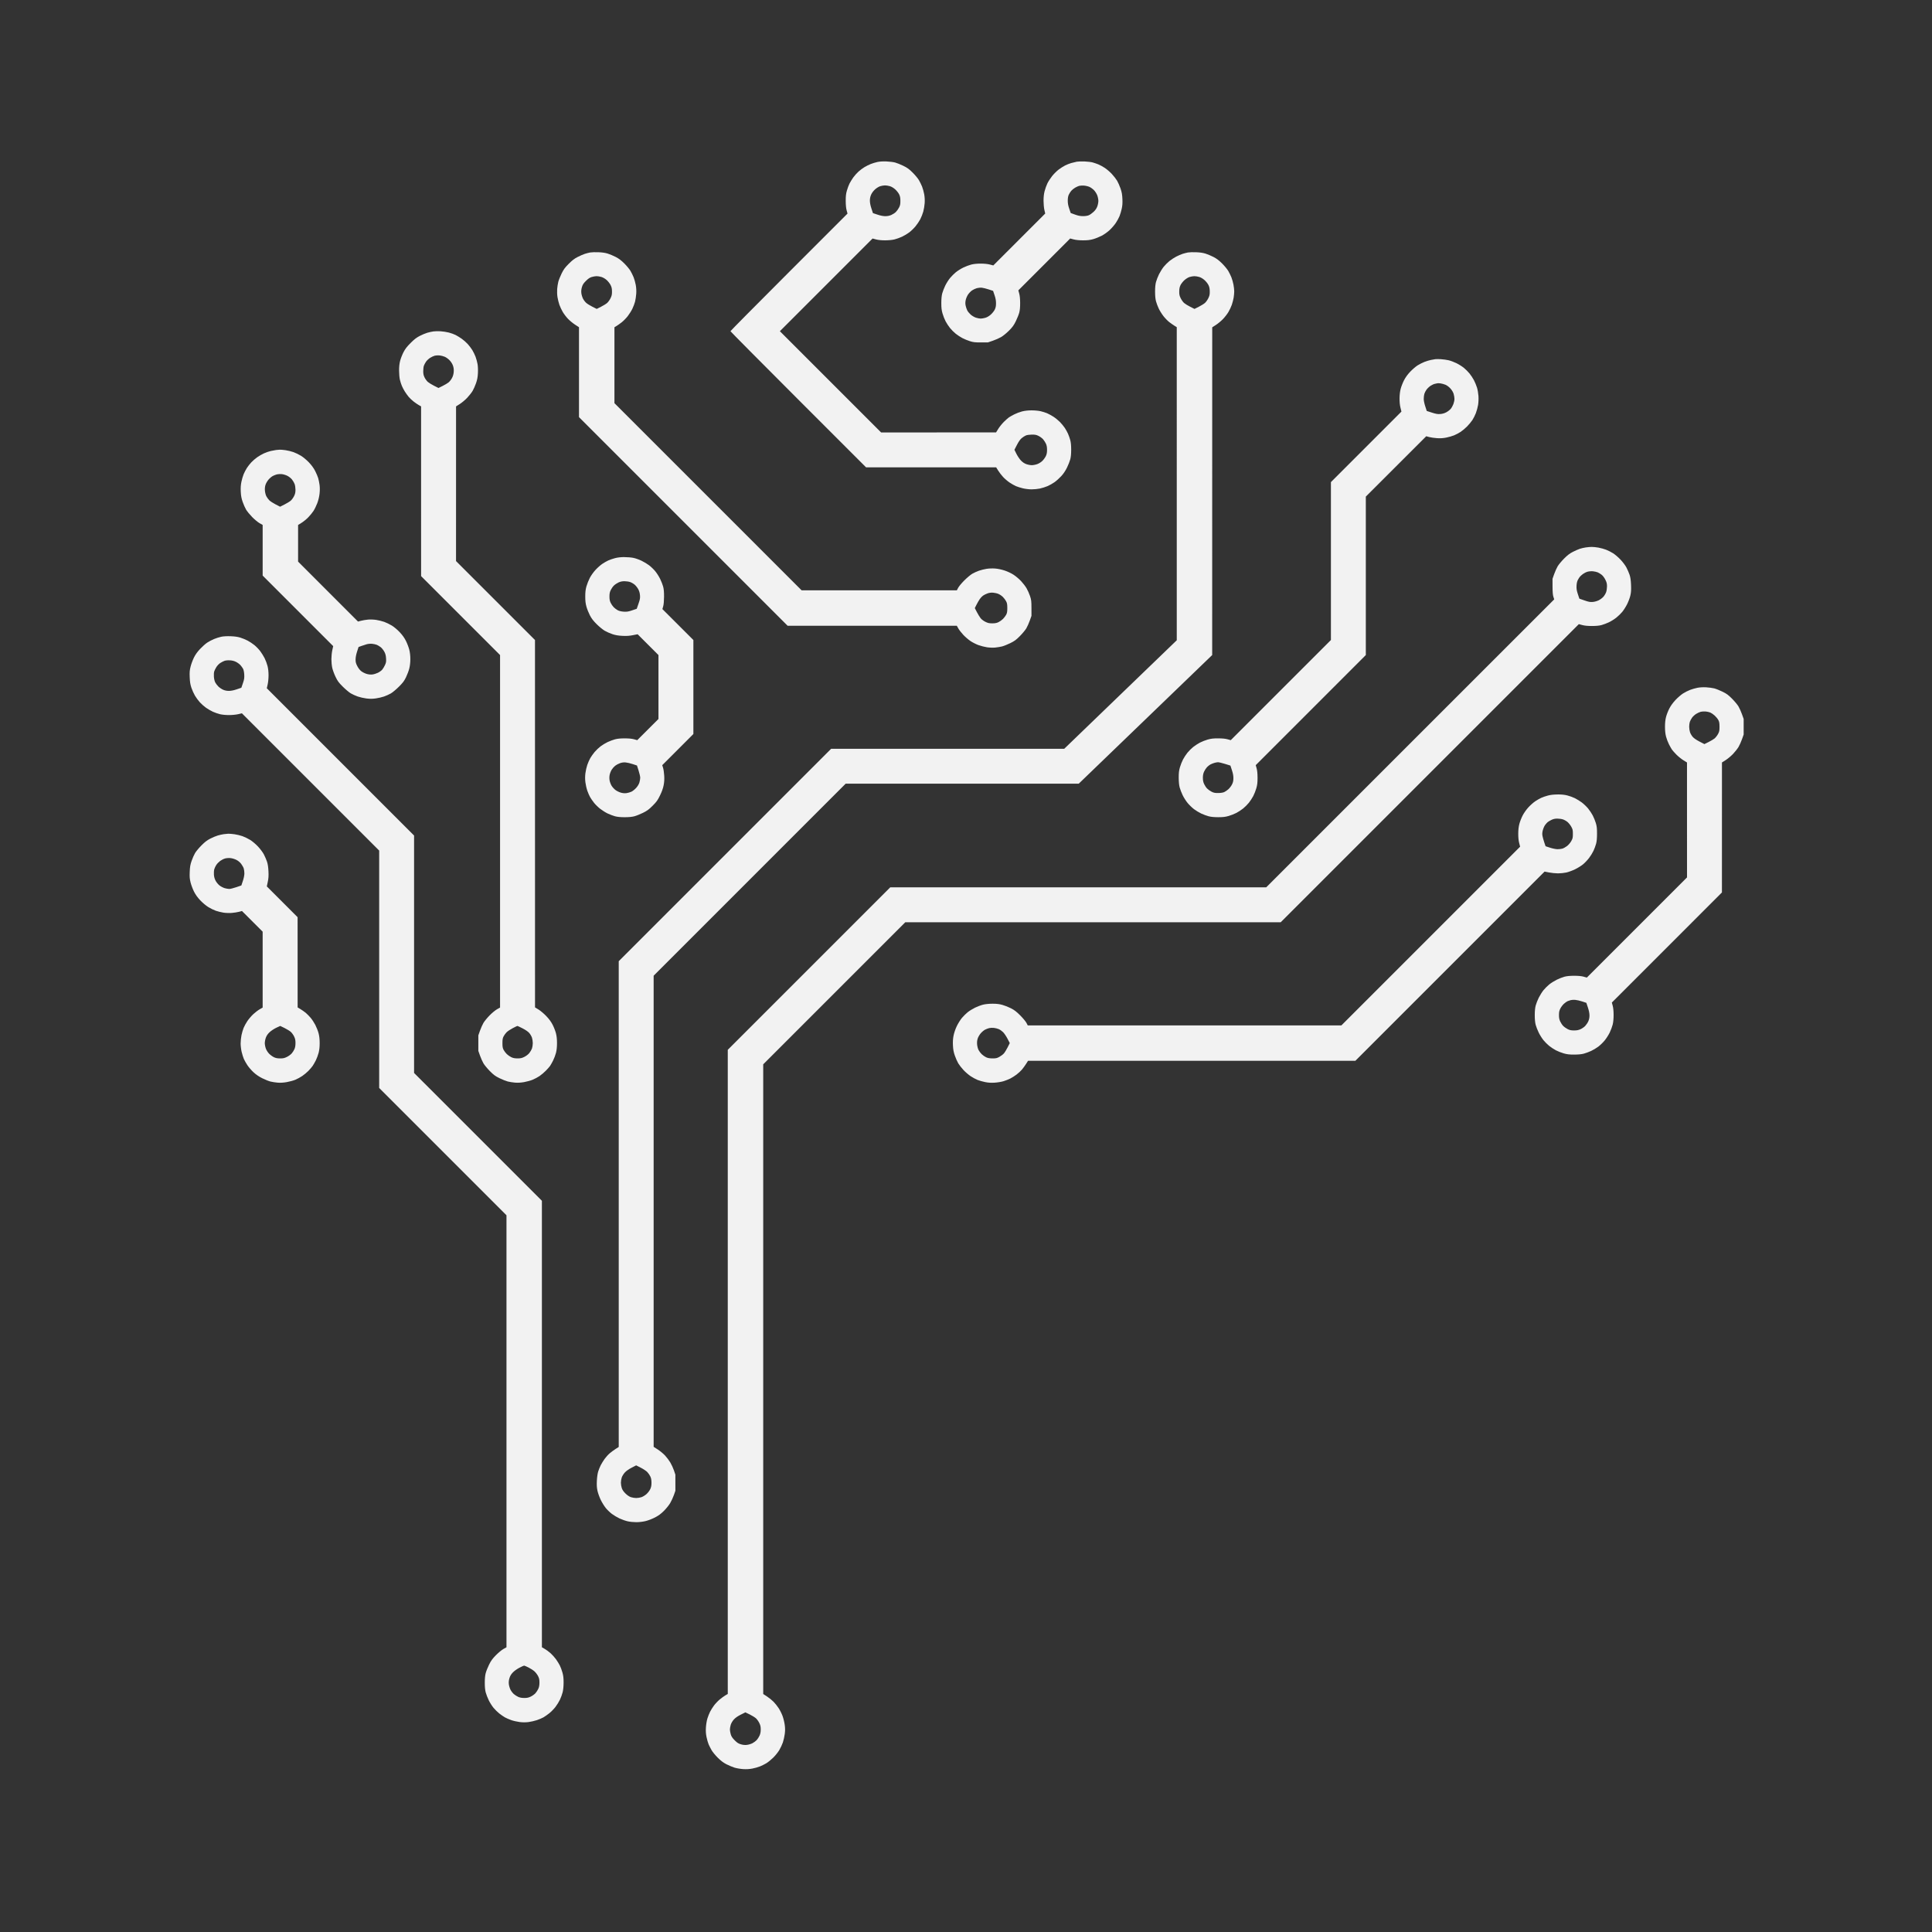 <?xml version="1.0" encoding="UTF-8" standalone="no"?>
<svg
   xmlns:dc="http://purl.org/dc/elements/1.1/"
   xmlns:cc="http://creativecommons.org/ns#"
   xmlns:rdf="http://www.w3.org/1999/02/22-rdf-syntax-ns#"
   xmlns:svg="http://www.w3.org/2000/svg"
   xmlns="http://www.w3.org/2000/svg"
   id="svg4"
   xml:space="preserve"
   enable-background="new 0 0 200 200"
   viewBox="0 0 200 200"
   y="0px"
   x="0px"
   version="1.1"><rect x="0" y="0" width="200" height="200" fill="#333333" stroke="none"/><defs
     id="defs8" /><path
     id="path2"
     d="m 91.768,16.712 c -0.347,-0.014 -0.694,0.007 -0.925,0.054 -0.203,0.043 -0.523,0.14 -0.711,0.215 -0.188,0.076 -0.48,0.222 -0.649,0.325 -0.17,0.102 -0.445,0.307 -0.611,0.456 -0.167,0.148 -0.412,0.423 -0.545,0.612 -0.133,0.188 -0.307,0.472 -0.388,0.631 -0.08,0.159 -0.2,0.484 -0.269,0.723 -0.096,0.339 -0.123,0.574 -0.121,1.074 0.002,0.414 0.035,0.757 0.094,0.973 l 0.092,0.334 -6.059,6.06 c -3.333,3.333 -6.059,6.085 -6.059,6.116 0,0.031 3.159,3.214 7.019,7.075 l 7.019,7.019 h 6.734 6.734 l 0.207,0.335 c 0.113,0.184 0.345,0.484 0.513,0.666 0.169,0.182 0.475,0.444 0.681,0.58 0.206,0.137 0.498,0.301 0.648,0.366 0.15,0.065 0.474,0.166 0.718,0.225 0.25,0.06 0.644,0.107 0.9,0.107 0.251,5.56e-4 0.635,-0.037 0.855,-0.083 0.22,-0.046 0.571,-0.156 0.78,-0.244 0.21,-0.088 0.542,-0.275 0.738,-0.414 0.196,-0.14 0.511,-0.423 0.7,-0.63 0.225,-0.245 0.429,-0.548 0.59,-0.877 0.136,-0.276 0.289,-0.666 0.341,-0.864 0.063,-0.241 0.095,-0.575 0.094,-1.001 -5.5e-4,-0.433 -0.032,-0.753 -0.097,-0.991 -0.053,-0.193 -0.156,-0.488 -0.23,-0.653 -0.073,-0.166 -0.224,-0.438 -0.335,-0.605 -0.111,-0.167 -0.34,-0.445 -0.51,-0.617 -0.169,-0.172 -0.474,-0.419 -0.677,-0.548 -0.203,-0.129 -0.499,-0.289 -0.657,-0.356 -0.158,-0.067 -0.458,-0.16 -0.665,-0.208 -0.214,-0.049 -0.618,-0.087 -0.935,-0.086 -0.369,0.001 -0.702,0.039 -0.983,0.111 -0.234,0.06 -0.596,0.197 -0.806,0.305 -0.21,0.107 -0.456,0.246 -0.548,0.309 -0.092,0.062 -0.325,0.27 -0.519,0.461 -0.193,0.192 -0.456,0.517 -0.584,0.723 l -0.232,0.375 -5.949,5.56e-4 -5.949,5.56e-4 -5.24,-5.24 -5.24,-5.24 4.798,-4.798 4.797,-4.797 0.36,0.095 c 0.231,0.061 0.567,0.095 0.943,0.093 0.349,-5.56e-4 0.736,-0.038 0.963,-0.093 0.208,-0.051 0.559,-0.176 0.778,-0.279 0.22,-0.102 0.554,-0.301 0.743,-0.442 0.189,-0.141 0.481,-0.423 0.65,-0.627 0.168,-0.203 0.393,-0.537 0.5,-0.74 0.107,-0.203 0.246,-0.557 0.31,-0.786 0.064,-0.229 0.13,-0.629 0.147,-0.888 0.021,-0.306 0.003,-0.631 -0.05,-0.921 -0.045,-0.247 -0.144,-0.604 -0.221,-0.794 -0.077,-0.19 -0.224,-0.488 -0.326,-0.663 -0.102,-0.175 -0.391,-0.522 -0.641,-0.772 -0.37,-0.37 -0.55,-0.502 -0.973,-0.709 -0.285,-0.14 -0.669,-0.294 -0.852,-0.342 -0.183,-0.048 -0.584,-0.098 -0.89,-0.11 z m -0.163,2.48 c 0.125,-0.002 0.353,0.034 0.509,0.08 0.178,0.053 0.385,0.176 0.56,0.333 0.152,0.137 0.334,0.368 0.405,0.514 0.098,0.203 0.128,0.361 0.128,0.682 5.56e-4,0.342 -0.026,0.467 -0.145,0.695 -0.08,0.153 -0.228,0.358 -0.33,0.456 -0.102,0.098 -0.311,0.234 -0.464,0.301 -0.184,0.082 -0.391,0.124 -0.612,0.125 -0.222,0.001 -0.493,-0.051 -0.811,-0.157 l -0.478,-0.159 -0.158,-0.478 c -0.104,-0.312 -0.159,-0.593 -0.159,-0.811 0,-0.229 0.041,-0.426 0.13,-0.627 0.08,-0.18 0.236,-0.389 0.406,-0.542 0.159,-0.143 0.386,-0.282 0.534,-0.328 0.142,-0.044 0.36,-0.081 0.484,-0.083 z m 15.205,25.799 c 0.345,-0.004 0.471,0.021 0.707,0.138 0.157,0.078 0.366,0.234 0.464,0.345 0.097,0.111 0.23,0.316 0.293,0.455 0.083,0.181 0.116,0.364 0.115,0.642 -5.5e-4,0.29 -0.033,0.456 -0.127,0.65 -0.07,0.144 -0.227,0.361 -0.35,0.484 -0.129,0.129 -0.351,0.271 -0.527,0.337 -0.167,0.062 -0.427,0.113 -0.578,0.113 -0.151,0 -0.41,-0.051 -0.576,-0.113 -0.205,-0.077 -0.383,-0.2 -0.557,-0.385 -0.14,-0.15 -0.346,-0.458 -0.458,-0.684 l -0.203,-0.411 0.264,-0.512 c 0.18,-0.349 0.337,-0.571 0.494,-0.699 0.126,-0.103 0.317,-0.226 0.424,-0.272 0.112,-0.049 0.372,-0.086 0.614,-0.089 z m 5.474,-28.276 c -0.306,-0.013 -0.673,-0.002 -0.816,0.024 -0.143,0.027 -0.404,0.09 -0.581,0.141 -0.177,0.051 -0.46,0.163 -0.63,0.25 -0.17,0.086 -0.469,0.276 -0.664,0.423 -0.195,0.147 -0.5,0.45 -0.678,0.673 -0.177,0.224 -0.4,0.568 -0.494,0.766 -0.094,0.197 -0.221,0.554 -0.283,0.792 -0.076,0.297 -0.111,0.613 -0.111,1.001 5.5e-4,0.317 0.039,0.734 0.087,0.943 l 0.087,0.376 -2.687,2.687 -2.687,2.687 -0.36,-0.094 c -0.225,-0.058 -0.578,-0.094 -0.943,-0.095 -0.375,-5.56e-4 -0.723,0.034 -0.973,0.097 -0.214,0.053 -0.589,0.195 -0.834,0.314 -0.245,0.119 -0.593,0.339 -0.773,0.487 -0.181,0.149 -0.45,0.418 -0.599,0.599 -0.148,0.18 -0.369,0.528 -0.489,0.773 -0.12,0.245 -0.261,0.607 -0.314,0.806 -0.064,0.241 -0.096,0.574 -0.097,1.001 -5.56e-4,0.496 0.027,0.739 0.124,1.081 0.068,0.244 0.212,0.609 0.319,0.813 0.107,0.203 0.312,0.517 0.457,0.696 0.144,0.179 0.409,0.444 0.588,0.588 0.179,0.145 0.492,0.349 0.693,0.455 0.202,0.106 0.556,0.251 0.785,0.322 0.35,0.109 0.533,0.13 1.14,0.127 l 0.723,-0.003 0.503,-0.172 c 0.277,-0.095 0.664,-0.266 0.862,-0.381 0.197,-0.115 0.562,-0.413 0.81,-0.662 0.366,-0.368 0.5,-0.553 0.709,-0.978 0.141,-0.289 0.301,-0.687 0.354,-0.886 0.066,-0.247 0.095,-0.564 0.093,-1.001 -0.002,-0.419 -0.035,-0.754 -0.095,-0.973 l -0.092,-0.334 2.684,-2.684 2.683,-2.685 0.36,0.095 c 0.235,0.062 0.571,0.096 0.971,0.096 0.464,0 0.718,-0.029 1.053,-0.124 0.243,-0.068 0.637,-0.226 0.876,-0.35 0.247,-0.128 0.601,-0.38 0.821,-0.584 0.213,-0.197 0.502,-0.532 0.643,-0.743 0.141,-0.212 0.314,-0.529 0.385,-0.706 0.071,-0.177 0.173,-0.519 0.226,-0.761 0.073,-0.329 0.09,-0.589 0.07,-1.029 -0.022,-0.46 -0.065,-0.697 -0.196,-1.076 -0.092,-0.267 -0.252,-0.628 -0.355,-0.802 -0.103,-0.173 -0.347,-0.486 -0.542,-0.695 -0.195,-0.209 -0.521,-0.49 -0.724,-0.625 -0.203,-0.135 -0.507,-0.301 -0.674,-0.368 -0.167,-0.067 -0.43,-0.157 -0.583,-0.2 -0.153,-0.043 -0.528,-0.088 -0.834,-0.102 z m -0.077,2.498 c 0.172,0.011 0.426,0.07 0.565,0.131 0.139,0.061 0.354,0.216 0.478,0.344 0.127,0.13 0.275,0.365 0.339,0.535 0.062,0.167 0.113,0.427 0.113,0.578 0,0.151 -0.051,0.41 -0.113,0.576 -0.077,0.205 -0.2,0.383 -0.384,0.555 -0.148,0.139 -0.367,0.295 -0.485,0.347 -0.135,0.059 -0.358,0.095 -0.603,0.095 -0.289,-5.56e-4 -0.503,-0.042 -0.833,-0.161 L 110.841,22.052 110.688,21.607 c -0.11,-0.32 -0.153,-0.554 -0.153,-0.834 0,-0.258 0.035,-0.464 0.102,-0.612 0.056,-0.122 0.17,-0.304 0.255,-0.404 0.085,-0.1 0.266,-0.247 0.403,-0.327 0.137,-0.081 0.328,-0.166 0.425,-0.191 0.097,-0.025 0.317,-0.037 0.488,-0.026 z m -10.571,10.569 c 0.137,0.015 0.455,0.095 0.708,0.177 l 0.459,0.15 0.152,0.448 c 0.11,0.323 0.152,0.556 0.152,0.837 -5.5e-4,0.29 -0.033,0.456 -0.128,0.652 -0.07,0.145 -0.253,0.376 -0.406,0.514 -0.177,0.159 -0.383,0.281 -0.562,0.335 -0.156,0.046 -0.375,0.084 -0.489,0.084 -0.113,0 -0.335,-0.042 -0.493,-0.093 -0.158,-0.051 -0.399,-0.192 -0.537,-0.312 -0.137,-0.121 -0.299,-0.316 -0.359,-0.434 -0.059,-0.117 -0.136,-0.339 -0.168,-0.492 -0.043,-0.202 -0.042,-0.362 0.004,-0.585 0.035,-0.169 0.143,-0.425 0.241,-0.57 0.097,-0.145 0.281,-0.336 0.409,-0.425 0.128,-0.09 0.353,-0.196 0.5,-0.237 0.148,-0.041 0.38,-0.062 0.518,-0.047 z M 61.938,26.11 c -0.321,-0.012 -0.702,5.56e-4 -0.847,0.027 -0.145,0.027 -0.395,0.091 -0.556,0.143 -0.161,0.052 -0.493,0.197 -0.737,0.322 -0.338,0.172 -0.56,0.343 -0.926,0.71 -0.397,0.399 -0.525,0.574 -0.736,1.004 -0.14,0.286 -0.294,0.67 -0.341,0.853 -0.047,0.183 -0.1,0.521 -0.118,0.751 -0.018,0.229 -0.004,0.604 0.032,0.833 0.036,0.229 0.125,0.587 0.197,0.795 0.073,0.209 0.233,0.549 0.356,0.756 0.123,0.207 0.369,0.528 0.547,0.712 0.178,0.185 0.505,0.453 0.726,0.596 L 59.937,33.873 v 4.654 4.654 l 10.8,10.8 10.8,10.8 h 8.757 8.757 l 0.16,0.284 c 0.087,0.156 0.322,0.456 0.522,0.667 0.199,0.211 0.533,0.498 0.743,0.637 0.209,0.139 0.575,0.324 0.813,0.411 0.237,0.087 0.632,0.188 0.877,0.225 0.257,0.039 0.613,0.052 0.843,0.032 0.22,-0.02 0.545,-0.073 0.723,-0.118 0.178,-0.045 0.562,-0.198 0.852,-0.341 0.442,-0.217 0.605,-0.337 1.001,-0.737 0.26,-0.263 0.557,-0.621 0.66,-0.796 0.103,-0.175 0.265,-0.538 0.36,-0.806 l 0.173,-0.487 -0.002,-0.806 c -0.002,-0.723 -0.017,-0.852 -0.151,-1.251 -0.082,-0.245 -0.243,-0.606 -0.358,-0.803 -0.116,-0.197 -0.371,-0.53 -0.568,-0.74 -0.196,-0.21 -0.541,-0.502 -0.766,-0.649 -0.244,-0.161 -0.618,-0.337 -0.929,-0.441 -0.321,-0.106 -0.698,-0.186 -0.985,-0.208 -0.271,-0.021 -0.639,-0.008 -0.881,0.029 -0.229,0.036 -0.587,0.125 -0.797,0.197 -0.21,0.073 -0.523,0.216 -0.696,0.317 -0.173,0.102 -0.541,0.41 -0.816,0.685 -0.276,0.275 -0.563,0.619 -0.639,0.764 L 99.051,61.111 H 91.017 82.983 l -9.688,-9.688 -9.688,-9.688 v -3.929 -3.929 l 0.208,-0.126 c 0.115,-0.069 0.356,-0.24 0.536,-0.38 0.18,-0.14 0.462,-0.426 0.627,-0.637 0.165,-0.211 0.385,-0.561 0.489,-0.778 0.104,-0.217 0.227,-0.547 0.275,-0.733 0.047,-0.186 0.101,-0.548 0.12,-0.806 0.022,-0.308 0.005,-0.622 -0.048,-0.917 -0.045,-0.247 -0.144,-0.604 -0.221,-0.794 -0.077,-0.19 -0.224,-0.488 -0.326,-0.663 -0.102,-0.175 -0.387,-0.519 -0.632,-0.764 -0.324,-0.324 -0.568,-0.509 -0.89,-0.676 -0.244,-0.126 -0.619,-0.284 -0.833,-0.35 -0.259,-0.081 -0.584,-0.128 -0.973,-0.142 z m -0.191,2.479 c 0.125,-0.002 0.352,0.033 0.506,0.08 0.166,0.049 0.387,0.177 0.541,0.312 0.143,0.126 0.327,0.358 0.408,0.515 0.115,0.224 0.147,0.368 0.15,0.674 0.003,0.318 -0.024,0.447 -0.151,0.705 -0.085,0.174 -0.243,0.393 -0.35,0.488 -0.107,0.094 -0.394,0.271 -0.637,0.394 L 61.772,31.978 61.33,31.756 C 61.087,31.634 60.797,31.454 60.687,31.357 60.576,31.26 60.425,31.061 60.351,30.915 60.277,30.769 60.201,30.515 60.181,30.349 c -0.024,-0.209 -0.007,-0.399 0.058,-0.624 0.076,-0.259 0.158,-0.388 0.415,-0.644 0.232,-0.232 0.396,-0.344 0.593,-0.404 0.15,-0.046 0.375,-0.086 0.499,-0.088 z m 41.063,32.765 c 0.172,0.013 0.424,0.073 0.561,0.134 0.137,0.06 0.34,0.201 0.452,0.313 0.112,0.112 0.26,0.309 0.328,0.438 0.101,0.19 0.125,0.324 0.125,0.707 0,0.376 -0.025,0.518 -0.119,0.695 -0.066,0.122 -0.213,0.316 -0.327,0.43 -0.115,0.115 -0.324,0.264 -0.464,0.332 -0.19,0.092 -0.356,0.125 -0.647,0.125 -0.315,0 -0.452,-0.029 -0.708,-0.155 -0.174,-0.085 -0.393,-0.247 -0.485,-0.36 -0.093,-0.113 -0.269,-0.398 -0.392,-0.634 l -0.223,-0.429 0.176,-0.349 c 0.097,-0.192 0.248,-0.454 0.336,-0.582 0.087,-0.128 0.24,-0.29 0.339,-0.36 0.099,-0.071 0.305,-0.173 0.459,-0.228 0.189,-0.068 0.38,-0.092 0.591,-0.077 z M 123.821,26.11 c -0.321,-0.012 -0.702,5.56e-4 -0.847,0.027 -0.145,0.027 -0.395,0.091 -0.556,0.143 -0.161,0.052 -0.458,0.181 -0.661,0.286 -0.202,0.105 -0.514,0.309 -0.693,0.453 -0.179,0.144 -0.447,0.412 -0.595,0.594 -0.147,0.183 -0.367,0.533 -0.488,0.777 -0.12,0.245 -0.261,0.607 -0.314,0.806 -0.063,0.241 -0.095,0.574 -0.094,1.001 5.5e-4,0.434 0.032,0.755 0.098,1.001 0.054,0.198 0.183,0.539 0.287,0.757 0.104,0.217 0.325,0.569 0.491,0.781 0.166,0.212 0.436,0.488 0.599,0.613 0.163,0.125 0.404,0.292 0.534,0.373 l 0.236,0.147 V 50.075 66.28 l -5.824,5.616 -5.824,5.617 H 98.107 86.041 L 75.046,88.508 64.051,99.503 v 25.143 25.143 l -0.32,0.203 c -0.176,0.112 -0.451,0.315 -0.612,0.451 -0.161,0.137 -0.402,0.403 -0.535,0.591 -0.134,0.188 -0.312,0.48 -0.398,0.648 -0.085,0.168 -0.202,0.456 -0.26,0.639 -0.064,0.2 -0.119,0.58 -0.138,0.951 -0.024,0.47 -0.009,0.722 0.063,1.056 0.052,0.242 0.205,0.664 0.338,0.94 0.133,0.275 0.368,0.653 0.52,0.841 0.153,0.187 0.436,0.46 0.629,0.606 0.193,0.146 0.551,0.36 0.796,0.474 0.245,0.114 0.625,0.248 0.845,0.297 0.22,0.05 0.62,0.089 0.89,0.089 0.297,0 0.672,-0.044 0.955,-0.112 0.264,-0.063 0.683,-0.224 0.969,-0.371 0.375,-0.194 0.613,-0.368 0.929,-0.681 0.234,-0.231 0.528,-0.595 0.654,-0.81 0.126,-0.214 0.299,-0.589 0.385,-0.834 l 0.155,-0.445 -0.001,-0.834 -0.001,-0.834 -0.146,-0.433 c -0.08,-0.238 -0.249,-0.606 -0.375,-0.818 -0.126,-0.212 -0.371,-0.539 -0.543,-0.725 -0.172,-0.186 -0.509,-0.466 -0.749,-0.622 L 67.665,149.775 V 125.39 101.005 l 9.938,-9.939 9.938,-9.939 12.066,-0.001 12.065,-0.001 6.907,-6.657 6.906,-6.657 0.002,-16.964 0.002,-16.964 0.375,-0.241 c 0.206,-0.132 0.533,-0.401 0.724,-0.598 0.192,-0.197 0.45,-0.529 0.574,-0.737 0.124,-0.208 0.284,-0.549 0.356,-0.757 0.072,-0.208 0.158,-0.542 0.19,-0.74 0.032,-0.199 0.059,-0.49 0.059,-0.648 5.6e-4,-0.158 -0.036,-0.476 -0.08,-0.707 -0.044,-0.231 -0.142,-0.572 -0.217,-0.757 -0.075,-0.186 -0.22,-0.48 -0.323,-0.655 -0.102,-0.175 -0.387,-0.519 -0.632,-0.764 -0.324,-0.324 -0.568,-0.509 -0.89,-0.676 -0.244,-0.126 -0.619,-0.284 -0.833,-0.35 -0.259,-0.081 -0.584,-0.128 -0.973,-0.142 z m -0.191,2.479 c 0.125,-0.002 0.353,0.034 0.509,0.08 0.178,0.053 0.385,0.176 0.56,0.333 0.152,0.137 0.334,0.368 0.404,0.514 0.093,0.193 0.128,0.369 0.131,0.654 0.004,0.319 -0.023,0.446 -0.151,0.705 -0.085,0.174 -0.243,0.393 -0.35,0.488 -0.107,0.094 -0.394,0.271 -0.637,0.394 l -0.442,0.222 -0.442,-0.222 c -0.243,-0.122 -0.53,-0.3 -0.637,-0.394 -0.107,-0.095 -0.265,-0.314 -0.35,-0.488 -0.127,-0.259 -0.155,-0.386 -0.151,-0.705 0.003,-0.285 0.038,-0.46 0.131,-0.654 0.07,-0.146 0.252,-0.377 0.405,-0.514 0.16,-0.144 0.387,-0.284 0.535,-0.329 0.142,-0.044 0.36,-0.081 0.484,-0.083 z M 66.328,151.934 c 0.261,0.132 0.568,0.336 0.681,0.454 0.113,0.117 0.256,0.326 0.318,0.464 0.079,0.174 0.113,0.369 0.114,0.639 5.56e-4,0.292 -0.032,0.459 -0.13,0.669 -0.073,0.157 -0.245,0.381 -0.391,0.51 -0.144,0.127 -0.377,0.27 -0.518,0.317 -0.142,0.048 -0.386,0.088 -0.543,0.088 -0.157,0 -0.405,-0.041 -0.55,-0.09 -0.167,-0.057 -0.373,-0.196 -0.556,-0.375 -0.198,-0.193 -0.322,-0.374 -0.385,-0.559 -0.052,-0.151 -0.093,-0.403 -0.093,-0.56 0,-0.157 0.04,-0.403 0.089,-0.547 0.049,-0.143 0.192,-0.374 0.32,-0.513 0.143,-0.157 0.409,-0.344 0.701,-0.495 l 0.47,-0.243 z M 45.615,34.293 c -0.242,-0.016 -0.578,-0.009 -0.746,0.015 -0.168,0.023 -0.456,0.086 -0.639,0.14 -0.183,0.053 -0.534,0.2 -0.778,0.326 -0.338,0.174 -0.565,0.35 -0.947,0.732 -0.385,0.385 -0.558,0.609 -0.738,0.959 -0.13,0.251 -0.285,0.649 -0.345,0.885 -0.076,0.295 -0.11,0.611 -0.109,1.017 5.56e-4,0.325 0.038,0.747 0.084,0.941 0.046,0.193 0.137,0.481 0.204,0.639 0.067,0.158 0.207,0.424 0.311,0.59 0.105,0.166 0.282,0.411 0.393,0.545 0.111,0.133 0.34,0.35 0.508,0.481 0.168,0.132 0.412,0.299 0.542,0.373 l 0.236,0.133 5.56e-4,8.785 5.56e-4,8.785 4.087,4.086 4.087,4.086 v 18.246 18.246 l -0.32,0.179 c -0.176,0.099 -0.52,0.384 -0.764,0.633 -0.245,0.25 -0.529,0.597 -0.632,0.771 -0.103,0.175 -0.265,0.537 -0.36,0.805 l -0.173,0.487 v 0.806 0.806 l 0.173,0.487 c 0.096,0.268 0.257,0.63 0.36,0.806 0.103,0.175 0.4,0.533 0.66,0.796 0.396,0.4 0.559,0.52 1.001,0.737 0.291,0.142 0.677,0.296 0.858,0.342 0.181,0.046 0.519,0.098 0.751,0.117 0.28,0.023 0.59,0.005 0.925,-0.053 0.277,-0.048 0.678,-0.158 0.89,-0.245 0.212,-0.086 0.535,-0.259 0.719,-0.384 0.183,-0.125 0.479,-0.376 0.657,-0.558 0.178,-0.182 0.373,-0.404 0.434,-0.493 0.061,-0.089 0.198,-0.334 0.306,-0.544 0.108,-0.21 0.244,-0.57 0.303,-0.801 0.073,-0.286 0.107,-0.609 0.107,-1.014 0,-0.409 -0.034,-0.727 -0.11,-1.022 -0.06,-0.235 -0.216,-0.633 -0.346,-0.885 -0.163,-0.314 -0.371,-0.595 -0.665,-0.901 -0.235,-0.245 -0.591,-0.545 -0.791,-0.667 l -0.364,-0.222 -0.002,-19.015 -0.002,-19.016 -4.087,-4.086 -4.087,-4.086 0.002,-8.007 0.001,-8.006 0.394,-0.25 c 0.216,-0.138 0.56,-0.427 0.763,-0.643 0.203,-0.216 0.453,-0.535 0.557,-0.708 0.103,-0.173 0.262,-0.534 0.354,-0.8 0.127,-0.368 0.174,-0.62 0.196,-1.05 0.017,-0.347 0.001,-0.713 -0.042,-0.948 -0.038,-0.211 -0.13,-0.542 -0.202,-0.737 -0.073,-0.195 -0.221,-0.501 -0.33,-0.681 -0.109,-0.18 -0.326,-0.466 -0.481,-0.636 -0.155,-0.17 -0.435,-0.418 -0.622,-0.549 -0.186,-0.132 -0.473,-0.307 -0.636,-0.39 -0.163,-0.082 -0.478,-0.195 -0.699,-0.252 -0.221,-0.057 -0.6,-0.116 -0.842,-0.131 z m -0.109,2.5 c 0.152,0.016 0.395,0.079 0.54,0.142 0.146,0.062 0.374,0.231 0.509,0.375 0.151,0.161 0.281,0.374 0.342,0.558 0.07,0.211 0.091,0.398 0.071,0.644 -0.019,0.236 -0.078,0.44 -0.185,0.636 -0.087,0.158 -0.246,0.359 -0.355,0.445 -0.108,0.086 -0.386,0.25 -0.617,0.364 l -0.419,0.207 -0.454,-0.228 c -0.25,-0.125 -0.54,-0.305 -0.647,-0.398 -0.107,-0.093 -0.258,-0.299 -0.336,-0.456 C 43.845,38.859 43.813,38.709 43.813,38.424 c 0,-0.203 0.029,-0.455 0.065,-0.559 0.036,-0.104 0.135,-0.292 0.22,-0.418 0.086,-0.126 0.276,-0.306 0.424,-0.401 0.148,-0.095 0.368,-0.197 0.489,-0.227 0.121,-0.03 0.344,-0.041 0.495,-0.026 z m 8.055,69.412 c 0.026,-0.001 0.27,0.113 0.543,0.255 0.314,0.162 0.566,0.338 0.687,0.479 0.105,0.122 0.23,0.337 0.277,0.476 0.047,0.14 0.086,0.396 0.086,0.57 0,0.175 -0.038,0.424 -0.084,0.555 -0.047,0.131 -0.172,0.345 -0.279,0.476 -0.115,0.14 -0.326,0.301 -0.514,0.394 -0.26,0.128 -0.391,0.156 -0.708,0.155 -0.286,-0.002 -0.457,-0.035 -0.647,-0.127 -0.141,-0.068 -0.348,-0.213 -0.459,-0.321 -0.111,-0.108 -0.257,-0.301 -0.326,-0.429 -0.1,-0.188 -0.124,-0.324 -0.124,-0.706 0,-0.383 0.024,-0.517 0.125,-0.707 0.068,-0.13 0.208,-0.318 0.309,-0.42 0.102,-0.101 0.383,-0.289 0.625,-0.416 0.242,-0.128 0.461,-0.233 0.487,-0.234 z M 149.175,37.183 c -0.229,-0.014 -0.492,-0.015 -0.584,-0.003 -0.092,0.012 -0.304,0.05 -0.473,0.084 -0.168,0.033 -0.468,0.125 -0.667,0.203 -0.198,0.078 -0.515,0.239 -0.702,0.356 -0.187,0.118 -0.525,0.408 -0.752,0.644 -0.274,0.287 -0.489,0.582 -0.648,0.887 -0.13,0.251 -0.288,0.652 -0.35,0.89 -0.074,0.284 -0.115,0.625 -0.118,0.992 -0.003,0.366 0.029,0.699 0.095,0.966 l 0.1,0.406 -3.649,3.65 -3.65,3.65 v 8.173 8.173 l -5.185,5.184 -5.185,5.184 -0.334,-0.093 c -0.221,-0.062 -0.548,-0.093 -0.973,-0.094 -0.498,-5.56e-4 -0.737,0.027 -1.081,0.125 -0.244,0.069 -0.609,0.213 -0.813,0.32 -0.203,0.107 -0.517,0.312 -0.696,0.457 -0.179,0.144 -0.444,0.409 -0.588,0.588 -0.145,0.179 -0.35,0.493 -0.457,0.696 -0.107,0.203 -0.251,0.569 -0.321,0.813 -0.099,0.347 -0.125,0.579 -0.123,1.081 0.002,0.423 0.035,0.762 0.098,1.001 0.053,0.198 0.193,0.562 0.311,0.806 0.118,0.245 0.351,0.609 0.518,0.81 0.167,0.201 0.463,0.486 0.657,0.634 0.195,0.148 0.53,0.35 0.744,0.45 0.214,0.1 0.552,0.226 0.751,0.28 0.247,0.067 0.564,0.099 1.001,0.1 0.499,0.001 0.737,-0.027 1.081,-0.125 0.244,-0.069 0.609,-0.213 0.813,-0.32 0.203,-0.107 0.517,-0.312 0.696,-0.457 0.179,-0.144 0.444,-0.409 0.588,-0.588 0.145,-0.179 0.35,-0.493 0.457,-0.696 0.107,-0.203 0.251,-0.569 0.32,-0.813 0.098,-0.344 0.126,-0.583 0.125,-1.081 -5.6e-4,-0.425 -0.032,-0.752 -0.094,-0.973 l -0.093,-0.334 5.698,-5.699 5.698,-5.699 v -8.202 -8.201 l 3.127,-3.124 3.127,-3.124 0.306,0.083 c 0.168,0.046 0.532,0.098 0.808,0.116 0.363,0.023 0.632,0.006 0.969,-0.062 0.257,-0.052 0.618,-0.156 0.801,-0.231 0.183,-0.074 0.485,-0.235 0.671,-0.355 0.185,-0.121 0.49,-0.377 0.678,-0.569 0.187,-0.192 0.431,-0.488 0.543,-0.656 0.112,-0.168 0.275,-0.494 0.363,-0.723 0.088,-0.23 0.191,-0.612 0.23,-0.851 0.041,-0.255 0.056,-0.633 0.037,-0.917 -0.018,-0.266 -0.087,-0.659 -0.152,-0.873 -0.066,-0.214 -0.207,-0.555 -0.312,-0.757 -0.106,-0.202 -0.31,-0.514 -0.455,-0.693 -0.144,-0.179 -0.412,-0.447 -0.594,-0.595 -0.183,-0.148 -0.533,-0.366 -0.777,-0.485 -0.245,-0.119 -0.607,-0.254 -0.806,-0.299 -0.198,-0.046 -0.549,-0.094 -0.778,-0.108 z m -0.056,2.505 c 0.138,0.017 0.37,0.081 0.516,0.142 0.159,0.067 0.365,0.223 0.514,0.388 0.156,0.174 0.279,0.38 0.332,0.559 0.046,0.156 0.084,0.39 0.084,0.52 0,0.131 -0.05,0.37 -0.11,0.532 -0.061,0.162 -0.183,0.383 -0.272,0.49 -0.089,0.108 -0.293,0.268 -0.453,0.355 -0.197,0.107 -0.399,0.166 -0.631,0.184 -0.277,0.022 -0.441,-0.006 -0.872,-0.145 l -0.53,-0.171 -0.158,-0.485 c -0.093,-0.287 -0.157,-0.602 -0.155,-0.77 0.001,-0.157 0.029,-0.384 0.061,-0.504 0.033,-0.121 0.136,-0.323 0.229,-0.45 0.093,-0.127 0.285,-0.307 0.426,-0.401 0.141,-0.093 0.346,-0.185 0.456,-0.203 0.111,-0.018 0.226,-0.042 0.256,-0.053 0.031,-0.011 0.168,-0.006 0.306,0.011 z M 126.073,78.906 c 0.092,-0.003 0.421,0.074 0.733,0.171 l 0.566,0.176 0.157,0.479 c 0.111,0.339 0.155,0.583 0.152,0.84 -0.003,0.272 -0.04,0.431 -0.148,0.643 -0.079,0.155 -0.245,0.374 -0.369,0.485 -0.124,0.112 -0.32,0.246 -0.435,0.297 -0.133,0.059 -0.362,0.094 -0.627,0.096 -0.344,0.002 -0.465,-0.023 -0.695,-0.143 -0.153,-0.08 -0.358,-0.228 -0.456,-0.33 -0.098,-0.102 -0.235,-0.311 -0.304,-0.464 -0.09,-0.197 -0.126,-0.383 -0.126,-0.639 0,-0.257 0.036,-0.442 0.126,-0.639 0.069,-0.153 0.206,-0.361 0.304,-0.464 0.098,-0.102 0.253,-0.225 0.345,-0.273 0.092,-0.048 0.267,-0.12 0.389,-0.158 0.122,-0.039 0.297,-0.073 0.389,-0.075 z M 28.95,46.553 c -0.097,0.005 -0.265,0.019 -0.371,0.031 -0.107,0.012 -0.35,0.058 -0.541,0.101 -0.191,0.043 -0.512,0.154 -0.714,0.246 -0.202,0.092 -0.522,0.277 -0.71,0.411 -0.188,0.134 -0.46,0.37 -0.603,0.524 -0.144,0.154 -0.348,0.415 -0.454,0.58 -0.105,0.165 -0.255,0.45 -0.332,0.633 -0.077,0.183 -0.183,0.544 -0.235,0.801 -0.068,0.338 -0.087,0.623 -0.066,1.029 0.022,0.425 0.069,0.679 0.196,1.045 0.092,0.266 0.251,0.627 0.354,0.802 0.103,0.174 0.388,0.521 0.632,0.771 0.245,0.249 0.589,0.534 0.764,0.633 l 0.32,0.179 v 2.622 2.622 l 3.651,3.652 3.651,3.652 -0.093,0.423 c -0.051,0.232 -0.093,0.649 -0.093,0.925 0,0.276 0.039,0.682 0.088,0.902 0.049,0.22 0.201,0.636 0.34,0.924 0.215,0.449 0.324,0.595 0.759,1.029 0.28,0.277 0.651,0.588 0.824,0.689 0.173,0.102 0.495,0.247 0.717,0.324 0.221,0.077 0.622,0.168 0.89,0.202 0.361,0.046 0.612,0.045 0.962,-0.002 0.261,-0.034 0.652,-0.125 0.871,-0.201 0.218,-0.076 0.538,-0.221 0.711,-0.322 0.173,-0.102 0.543,-0.41 0.821,-0.687 0.411,-0.408 0.549,-0.59 0.737,-0.973 0.127,-0.259 0.281,-0.669 0.342,-0.911 0.073,-0.289 0.111,-0.624 0.111,-0.978 0,-0.353 -0.038,-0.69 -0.111,-0.978 -0.061,-0.242 -0.215,-0.649 -0.344,-0.905 -0.161,-0.321 -0.36,-0.6 -0.645,-0.903 -0.237,-0.252 -0.58,-0.542 -0.81,-0.683 -0.219,-0.135 -0.574,-0.308 -0.789,-0.384 -0.215,-0.076 -0.59,-0.169 -0.834,-0.206 -0.256,-0.039 -0.612,-0.052 -0.842,-0.032 -0.22,0.02 -0.544,0.074 -0.721,0.12 l -0.321,0.083 -3.102,-3.102 L 30.858,58.137 V 56.241 54.344 l 0.345,-0.213 c 0.19,-0.117 0.497,-0.365 0.681,-0.55 0.185,-0.185 0.435,-0.487 0.557,-0.671 0.121,-0.183 0.302,-0.55 0.401,-0.814 0.112,-0.296 0.202,-0.671 0.237,-0.979 0.037,-0.325 0.038,-0.642 0.003,-0.91 -0.029,-0.226 -0.094,-0.549 -0.144,-0.717 -0.05,-0.168 -0.195,-0.506 -0.321,-0.751 -0.153,-0.295 -0.369,-0.59 -0.643,-0.877 -0.227,-0.238 -0.59,-0.542 -0.807,-0.676 -0.217,-0.133 -0.572,-0.306 -0.79,-0.384 -0.217,-0.077 -0.588,-0.167 -0.824,-0.2 -0.236,-0.033 -0.508,-0.056 -0.605,-0.051 z m 0.212,2.526 c 0.153,0.015 0.409,0.091 0.569,0.168 0.165,0.08 0.375,0.243 0.486,0.378 0.107,0.131 0.234,0.348 0.283,0.483 0.048,0.135 0.088,0.404 0.088,0.598 0,0.267 -0.036,0.424 -0.146,0.649 -0.08,0.163 -0.233,0.374 -0.34,0.469 -0.107,0.094 -0.4,0.274 -0.651,0.4 l -0.456,0.229 -0.465,-0.238 c -0.256,-0.131 -0.55,-0.323 -0.653,-0.426 -0.103,-0.103 -0.241,-0.293 -0.307,-0.421 -0.066,-0.128 -0.131,-0.386 -0.146,-0.574 -0.019,-0.235 0.002,-0.429 0.066,-0.623 0.051,-0.155 0.195,-0.397 0.32,-0.538 0.124,-0.141 0.322,-0.306 0.441,-0.366 0.118,-0.061 0.309,-0.133 0.424,-0.162 0.116,-0.028 0.335,-0.04 0.488,-0.025 z m 9.359,17.566 c 0.163,0.016 0.384,0.065 0.492,0.11 0.107,0.045 0.289,0.155 0.402,0.245 0.113,0.09 0.278,0.295 0.365,0.456 0.12,0.221 0.166,0.39 0.185,0.693 0.022,0.342 0.006,0.444 -0.112,0.699 -0.075,0.164 -0.205,0.378 -0.287,0.476 -0.082,0.098 -0.282,0.242 -0.443,0.321 -0.161,0.079 -0.418,0.158 -0.572,0.176 -0.184,0.022 -0.386,0.002 -0.591,-0.057 -0.171,-0.049 -0.419,-0.173 -0.551,-0.273 -0.152,-0.117 -0.305,-0.31 -0.42,-0.533 -0.148,-0.287 -0.181,-0.412 -0.179,-0.693 0.002,-0.216 0.059,-0.516 0.155,-0.814 l 0.153,-0.472 0.276,-0.102 c 0.152,-0.057 0.401,-0.138 0.554,-0.181 0.163,-0.046 0.4,-0.067 0.574,-0.05 z M 164.771,56.616 c -0.153,0.002 -0.427,0.026 -0.609,0.053 -0.182,0.027 -0.458,0.09 -0.612,0.14 -0.154,0.049 -0.48,0.193 -0.725,0.318 -0.336,0.172 -0.56,0.343 -0.917,0.703 -0.26,0.261 -0.557,0.618 -0.66,0.793 -0.103,0.175 -0.265,0.538 -0.36,0.806 l -0.173,0.487 0.003,0.806 c 0.002,0.573 0.028,0.881 0.089,1.064 l 0.086,0.258 L 145.984,76.951 131.077,91.858 h -19.46 -19.46 l -8.409,8.409 -8.409,8.409 v 33.341 33.341 l -0.25,0.146 c -0.137,0.081 -0.402,0.274 -0.588,0.428 -0.186,0.155 -0.451,0.435 -0.59,0.623 -0.139,0.188 -0.322,0.479 -0.406,0.648 -0.085,0.168 -0.209,0.481 -0.275,0.695 -0.067,0.216 -0.135,0.624 -0.153,0.919 -0.024,0.389 -0.007,0.654 0.063,1.001 0.053,0.259 0.149,0.597 0.214,0.749 0.065,0.153 0.204,0.428 0.31,0.612 0.106,0.183 0.394,0.534 0.642,0.78 0.325,0.322 0.574,0.51 0.895,0.676 0.245,0.126 0.62,0.283 0.833,0.349 0.214,0.066 0.614,0.134 0.89,0.152 0.345,0.022 0.643,0.005 0.956,-0.054 0.25,-0.047 0.607,-0.148 0.794,-0.224 0.186,-0.075 0.48,-0.221 0.652,-0.324 0.172,-0.102 0.493,-0.361 0.711,-0.575 0.219,-0.214 0.504,-0.569 0.635,-0.789 0.131,-0.22 0.297,-0.576 0.37,-0.791 0.073,-0.215 0.161,-0.604 0.195,-0.865 0.047,-0.354 0.047,-0.594 -5.56e-4,-0.953 -0.035,-0.263 -0.135,-0.674 -0.222,-0.913 -0.087,-0.239 -0.27,-0.607 -0.406,-0.817 -0.136,-0.211 -0.381,-0.517 -0.544,-0.679 -0.163,-0.163 -0.467,-0.407 -0.675,-0.542 L 79.008,175.364 V 142.771 110.178 l 7.353,-7.353 7.353,-7.353 h 19.432 19.432 l 15.431,-15.431 15.431,-15.431 0.36,0.097 c 0.244,0.066 0.564,0.096 0.999,0.096 0.434,-5.56e-4 0.755,-0.032 1.001,-0.098 0.199,-0.054 0.542,-0.184 0.762,-0.29 0.22,-0.105 0.558,-0.317 0.751,-0.47 0.193,-0.153 0.47,-0.422 0.617,-0.597 0.146,-0.175 0.376,-0.535 0.509,-0.801 0.134,-0.266 0.286,-0.676 0.339,-0.911 0.073,-0.329 0.088,-0.583 0.066,-1.101 -0.021,-0.484 -0.064,-0.776 -0.151,-1.035 -0.067,-0.198 -0.212,-0.533 -0.321,-0.743 -0.114,-0.218 -0.375,-0.568 -0.609,-0.817 -0.225,-0.24 -0.574,-0.539 -0.775,-0.666 -0.201,-0.127 -0.532,-0.294 -0.734,-0.371 -0.203,-0.077 -0.557,-0.174 -0.786,-0.215 -0.229,-0.042 -0.542,-0.073 -0.695,-0.071 z m 0.129,2.523 c 0.163,0.016 0.384,0.065 0.492,0.11 0.107,0.045 0.292,0.158 0.41,0.251 0.125,0.098 0.285,0.312 0.384,0.51 0.135,0.269 0.17,0.412 0.17,0.683 0,0.188 -0.039,0.457 -0.086,0.597 -0.048,0.139 -0.173,0.355 -0.28,0.479 -0.106,0.124 -0.329,0.292 -0.494,0.373 -0.18,0.088 -0.431,0.157 -0.624,0.172 -0.263,0.02 -0.421,-0.009 -0.85,-0.158 L 163.495,61.973 163.339,61.5 c -0.125,-0.38 -0.151,-0.549 -0.136,-0.862 0.013,-0.26 0.059,-0.463 0.139,-0.612 0.065,-0.122 0.163,-0.273 0.217,-0.335 0.054,-0.062 0.194,-0.185 0.311,-0.274 0.117,-0.088 0.33,-0.194 0.473,-0.234 0.147,-0.041 0.389,-0.061 0.556,-0.045 z M 77.16,177.262 c 0.008,-0.002 0.214,0.097 0.456,0.219 0.242,0.122 0.529,0.299 0.636,0.393 0.107,0.095 0.264,0.312 0.348,0.484 0.12,0.245 0.152,0.39 0.151,0.677 -0.001,0.256 -0.038,0.449 -0.126,0.643 -0.068,0.153 -0.204,0.361 -0.302,0.464 -0.098,0.102 -0.295,0.246 -0.438,0.319 -0.143,0.073 -0.396,0.149 -0.561,0.168 -0.209,0.025 -0.399,0.007 -0.624,-0.058 -0.259,-0.076 -0.388,-0.158 -0.643,-0.414 -0.245,-0.245 -0.341,-0.39 -0.409,-0.618 -0.048,-0.164 -0.088,-0.389 -0.088,-0.5 0,-0.111 0.037,-0.328 0.083,-0.482 0.049,-0.166 0.177,-0.387 0.313,-0.542 0.157,-0.178 0.383,-0.34 0.709,-0.506 0.263,-0.134 0.485,-0.245 0.494,-0.247 z M 64.635,57.668 c -0.365,0.002 -0.697,0.039 -0.967,0.11 -0.226,0.059 -0.543,0.168 -0.704,0.242 -0.161,0.074 -0.441,0.235 -0.623,0.358 -0.181,0.123 -0.493,0.4 -0.693,0.617 -0.209,0.226 -0.46,0.578 -0.59,0.827 -0.124,0.239 -0.281,0.633 -0.349,0.876 -0.093,0.332 -0.123,0.592 -0.123,1.053 0,0.461 0.03,0.721 0.123,1.053 0.067,0.243 0.227,0.643 0.354,0.89 0.173,0.336 0.351,0.567 0.706,0.921 0.261,0.26 0.638,0.567 0.836,0.683 0.199,0.115 0.562,0.275 0.806,0.354 0.32,0.104 0.609,0.152 1.031,0.172 0.428,0.02 0.719,0.001 1.076,-0.07 l 0.49,-0.097 1.078,1.077 1.078,1.077 v 3.309 3.309 l -1.098,1.096 -1.098,1.096 -0.334,-0.092 c -0.223,-0.062 -0.546,-0.093 -0.973,-0.093 -0.44,0 -0.752,0.031 -1.001,0.099 -0.198,0.054 -0.537,0.18 -0.751,0.28 -0.214,0.1 -0.544,0.299 -0.734,0.443 -0.19,0.144 -0.469,0.41 -0.621,0.592 -0.152,0.182 -0.354,0.467 -0.45,0.633 -0.095,0.166 -0.234,0.483 -0.309,0.703 -0.075,0.22 -0.162,0.609 -0.194,0.865 -0.04,0.324 -0.04,0.608 0.001,0.939 0.033,0.261 0.123,0.655 0.202,0.876 0.078,0.221 0.207,0.514 0.285,0.652 0.078,0.137 0.257,0.398 0.398,0.578 0.141,0.18 0.428,0.462 0.638,0.627 0.211,0.165 0.561,0.385 0.778,0.489 0.217,0.104 0.558,0.233 0.757,0.287 0.246,0.066 0.567,0.098 1.001,0.098 0.426,5.56e-4 0.76,-0.031 1.001,-0.094 0.199,-0.052 0.599,-0.211 0.89,-0.354 0.438,-0.215 0.609,-0.34 1.006,-0.737 0.41,-0.41 0.519,-0.561 0.763,-1.061 0.193,-0.395 0.316,-0.735 0.378,-1.054 0.066,-0.336 0.083,-0.623 0.061,-1.001 -0.017,-0.292 -0.07,-0.656 -0.117,-0.808 l -0.087,-0.278 1.612,-1.613 1.611,-1.612 v -4.865 -4.865 l -1.603,-1.602 -1.604,-1.602 0.083,-0.288 c 0.051,-0.18 0.084,-0.549 0.087,-0.982 0.003,-0.498 -0.023,-0.798 -0.092,-1.056 -0.053,-0.198 -0.196,-0.562 -0.316,-0.806 -0.121,-0.245 -0.349,-0.601 -0.507,-0.792 -0.158,-0.191 -0.441,-0.464 -0.628,-0.606 -0.187,-0.142 -0.541,-0.354 -0.786,-0.473 -0.245,-0.118 -0.62,-0.251 -0.834,-0.296 -0.214,-0.046 -0.639,-0.082 -0.945,-0.081 z m 0.004,2.499 c 0.186,-5.56e-4 0.452,0.038 0.592,0.086 0.139,0.048 0.351,0.17 0.47,0.272 0.119,0.102 0.285,0.312 0.369,0.466 0.103,0.189 0.162,0.395 0.181,0.632 0.024,0.297 5.56e-4,0.429 -0.155,0.875 L 65.914,63.022 65.441,63.182 c -0.391,0.133 -0.54,0.156 -0.862,0.138 -0.251,-0.015 -0.472,-0.066 -0.622,-0.142 -0.128,-0.066 -0.32,-0.21 -0.427,-0.319 -0.107,-0.11 -0.249,-0.316 -0.317,-0.459 -0.091,-0.191 -0.123,-0.362 -0.123,-0.649 0,-0.292 0.032,-0.457 0.129,-0.661 0.071,-0.15 0.216,-0.359 0.322,-0.465 0.106,-0.106 0.32,-0.252 0.476,-0.325 0.2,-0.093 0.383,-0.132 0.621,-0.133 z m 0.123,18.759 c 0.162,0.014 0.493,0.091 0.736,0.172 l 0.441,0.147 0.168,0.525 c 0.092,0.289 0.168,0.62 0.168,0.736 0,0.116 -0.038,0.339 -0.084,0.494 -0.053,0.179 -0.176,0.385 -0.335,0.562 -0.138,0.153 -0.357,0.33 -0.486,0.392 -0.13,0.062 -0.363,0.13 -0.519,0.15 -0.195,0.025 -0.382,0.008 -0.594,-0.053 -0.17,-0.049 -0.417,-0.172 -0.548,-0.272 -0.131,-0.1 -0.308,-0.294 -0.392,-0.43 -0.085,-0.137 -0.178,-0.38 -0.208,-0.54 -0.036,-0.193 -0.036,-0.391 0,-0.584 0.031,-0.161 0.123,-0.402 0.207,-0.537 0.083,-0.135 0.245,-0.32 0.358,-0.411 0.113,-0.091 0.339,-0.214 0.5,-0.271 0.203,-0.072 0.386,-0.097 0.589,-0.079 z M 23.88,65.862 c -0.394,-0.014 -0.743,0.006 -0.981,0.055 -0.203,0.043 -0.543,0.15 -0.755,0.24 -0.211,0.089 -0.526,0.255 -0.699,0.37 -0.172,0.115 -0.502,0.409 -0.732,0.653 -0.294,0.313 -0.484,0.579 -0.642,0.9 -0.123,0.25 -0.277,0.667 -0.342,0.926 -0.097,0.391 -0.113,0.58 -0.09,1.112 0.021,0.496 0.062,0.742 0.177,1.086 0.082,0.245 0.248,0.612 0.368,0.815 0.12,0.203 0.348,0.512 0.506,0.684 0.158,0.173 0.443,0.426 0.634,0.562 0.191,0.136 0.513,0.323 0.715,0.415 0.202,0.092 0.537,0.207 0.742,0.256 0.216,0.052 0.609,0.089 0.93,0.088 0.317,-5.56e-4 0.722,-0.041 0.943,-0.092 l 0.388,-0.091 7.105,7.105 7.105,7.105 v 12.288 12.288 l 6.589,6.589 6.589,6.589 v 22.36 22.36 l -0.32,0.179 c -0.176,0.098 -0.525,0.388 -0.776,0.643 -0.364,0.371 -0.506,0.568 -0.708,0.98 -0.14,0.284 -0.296,0.678 -0.348,0.877 -0.063,0.241 -0.095,0.575 -0.094,1.001 5.56e-4,0.433 0.032,0.756 0.098,1.001 0.053,0.198 0.195,0.562 0.313,0.806 0.118,0.245 0.342,0.597 0.496,0.783 0.154,0.186 0.424,0.451 0.6,0.589 0.177,0.137 0.434,0.314 0.571,0.393 0.138,0.078 0.431,0.207 0.652,0.285 0.221,0.078 0.615,0.169 0.876,0.202 0.325,0.04 0.615,0.041 0.919,0.003 0.244,-0.031 0.634,-0.12 0.868,-0.199 0.235,-0.078 0.541,-0.209 0.682,-0.29 0.141,-0.081 0.414,-0.272 0.606,-0.426 0.192,-0.153 0.475,-0.443 0.629,-0.642 0.153,-0.199 0.364,-0.539 0.468,-0.754 0.104,-0.216 0.232,-0.567 0.284,-0.78 0.06,-0.244 0.096,-0.614 0.097,-0.999 0.001,-0.467 -0.028,-0.714 -0.122,-1.046 -0.068,-0.239 -0.188,-0.564 -0.268,-0.723 -0.08,-0.158 -0.254,-0.443 -0.388,-0.63 -0.133,-0.188 -0.387,-0.472 -0.563,-0.631 -0.176,-0.158 -0.452,-0.364 -0.613,-0.455 l -0.292,-0.167 v -23.111 -23.11 l -6.616,-6.616 -6.616,-6.616 V 98.78 86.493 l -7.623,-7.623 -7.623,-7.624 0.09,-0.394 C 27.76,70.633 27.8,70.213 27.8,69.908 c 0,-0.361 -0.037,-0.694 -0.107,-0.97 -0.059,-0.231 -0.194,-0.591 -0.3,-0.801 -0.106,-0.21 -0.311,-0.539 -0.456,-0.732 -0.145,-0.193 -0.416,-0.474 -0.603,-0.625 C 26.148,66.628 25.832,66.419 25.632,66.315 25.433,66.211 25.095,66.072 24.881,66.006 24.616,65.923 24.297,65.878 23.88,65.862 Z m -0.083,2.495 c 0.247,0.014 0.451,0.066 0.644,0.165 0.156,0.079 0.361,0.233 0.458,0.342 0.096,0.11 0.217,0.28 0.269,0.379 0.054,0.105 0.103,0.355 0.116,0.597 0.018,0.351 -0.003,0.491 -0.138,0.886 l -0.161,0.469 -0.469,0.161 c -0.306,0.106 -0.585,0.162 -0.806,0.164 -0.231,0.002 -0.425,-0.036 -0.612,-0.118 -0.151,-0.067 -0.37,-0.214 -0.487,-0.327 -0.117,-0.113 -0.265,-0.306 -0.328,-0.428 -0.068,-0.131 -0.126,-0.374 -0.141,-0.59 -0.015,-0.205 0.002,-0.453 0.037,-0.562 0.036,-0.106 0.137,-0.309 0.226,-0.45 0.09,-0.141 0.263,-0.322 0.385,-0.403 0.122,-0.081 0.317,-0.183 0.434,-0.226 0.131,-0.049 0.349,-0.071 0.573,-0.058 z M 54.253,172.424 c 0.039,-0.001 0.246,0.087 0.46,0.195 0.214,0.107 0.49,0.287 0.614,0.399 0.124,0.112 0.291,0.33 0.371,0.485 0.115,0.224 0.145,0.36 0.145,0.671 0,0.274 -0.033,0.464 -0.113,0.642 -0.063,0.139 -0.195,0.345 -0.292,0.456 -0.098,0.112 -0.316,0.271 -0.484,0.353 -0.239,0.117 -0.386,0.149 -0.678,0.149 -0.253,0 -0.455,-0.036 -0.625,-0.111 -0.138,-0.061 -0.346,-0.194 -0.461,-0.295 -0.115,-0.101 -0.27,-0.303 -0.344,-0.449 -0.074,-0.146 -0.15,-0.401 -0.17,-0.566 -0.024,-0.208 -0.007,-0.399 0.058,-0.621 0.066,-0.227 0.166,-0.399 0.343,-0.588 0.146,-0.156 0.428,-0.361 0.678,-0.493 0.235,-0.124 0.459,-0.226 0.498,-0.227 z M 176.617,71.149 c -0.31,-0.016 -0.654,0.002 -0.893,0.049 -0.214,0.042 -0.555,0.139 -0.758,0.216 -0.202,0.077 -0.533,0.244 -0.734,0.371 -0.201,0.127 -0.55,0.428 -0.776,0.668 -0.265,0.281 -0.494,0.596 -0.644,0.884 -0.128,0.246 -0.282,0.64 -0.342,0.875 -0.076,0.295 -0.11,0.613 -0.11,1.022 0,0.405 0.034,0.727 0.107,1.014 0.059,0.231 0.195,0.591 0.303,0.801 0.107,0.21 0.246,0.456 0.309,0.548 0.062,0.092 0.27,0.325 0.461,0.519 0.192,0.193 0.517,0.456 0.723,0.584 l 0.375,0.232 5.5e-4,5.949 5.6e-4,5.949 -5.185,5.184 -5.185,5.184 -0.334,-0.093 c -0.222,-0.062 -0.548,-0.093 -0.973,-0.093 -0.426,-5.6e-4 -0.759,0.031 -1.001,0.094 -0.198,0.052 -0.562,0.193 -0.806,0.314 -0.245,0.121 -0.594,0.34 -0.777,0.488 -0.182,0.148 -0.453,0.419 -0.601,0.601 -0.147,0.183 -0.367,0.533 -0.488,0.777 -0.12,0.245 -0.262,0.607 -0.315,0.806 -0.064,0.242 -0.096,0.572 -0.096,1.001 0,0.429 0.032,0.758 0.096,1.001 0.053,0.198 0.195,0.562 0.315,0.806 0.121,0.245 0.34,0.594 0.488,0.777 0.148,0.182 0.416,0.45 0.595,0.594 0.179,0.145 0.493,0.35 0.696,0.457 0.203,0.107 0.569,0.251 0.813,0.319 0.343,0.097 0.585,0.125 1.081,0.124 0.433,-10e-4 0.756,-0.033 1.001,-0.099 0.199,-0.054 0.537,-0.18 0.751,-0.279 0.214,-0.1 0.544,-0.297 0.733,-0.438 0.189,-0.141 0.485,-0.426 0.657,-0.633 0.172,-0.208 0.41,-0.578 0.529,-0.823 0.119,-0.245 0.259,-0.62 0.312,-0.834 0.062,-0.251 0.096,-0.607 0.095,-1.001 -5.5e-4,-0.391 -0.034,-0.732 -0.092,-0.945 l -0.091,-0.334 5.698,-5.699 5.698,-5.699 0.002,-6.728 0.001,-6.728 0.394,-0.25 c 0.216,-0.138 0.56,-0.427 0.763,-0.643 0.203,-0.216 0.453,-0.535 0.557,-0.708 0.103,-0.173 0.265,-0.535 0.36,-0.803 l 0.173,-0.487 v -0.806 -0.806 l -0.173,-0.487 c -0.096,-0.268 -0.257,-0.631 -0.36,-0.806 -0.103,-0.175 -0.4,-0.533 -0.66,-0.796 -0.396,-0.4 -0.559,-0.52 -1.001,-0.737 -0.291,-0.142 -0.677,-0.296 -0.858,-0.342 -0.181,-0.046 -0.557,-0.095 -0.834,-0.11 z m -0.053,2.503 c 0.156,0.013 0.377,0.063 0.49,0.111 0.113,0.048 0.319,0.191 0.457,0.318 0.138,0.127 0.305,0.332 0.371,0.456 0.096,0.179 0.12,0.321 0.121,0.697 5.6e-4,0.42 -0.018,0.505 -0.163,0.768 -0.09,0.163 -0.253,0.366 -0.361,0.453 -0.108,0.086 -0.387,0.25 -0.619,0.365 l -0.421,0.208 -0.511,-0.264 c -0.326,-0.169 -0.579,-0.344 -0.701,-0.487 -0.105,-0.122 -0.23,-0.337 -0.277,-0.476 -0.047,-0.14 -0.086,-0.396 -0.086,-0.569 0,-0.173 0.029,-0.4 0.065,-0.504 0.036,-0.104 0.135,-0.292 0.22,-0.418 0.086,-0.126 0.276,-0.306 0.424,-0.401 0.148,-0.095 0.368,-0.197 0.489,-0.227 0.121,-0.03 0.347,-0.043 0.504,-0.029 z m -13.501,29.854 c 0.162,0.012 0.489,0.086 0.726,0.165 l 0.431,0.143 0.161,0.486 c 0.106,0.317 0.161,0.6 0.162,0.819 0,0.228 -0.04,0.421 -0.125,0.612 -0.069,0.153 -0.216,0.37 -0.325,0.483 -0.11,0.113 -0.327,0.262 -0.484,0.332 -0.211,0.093 -0.385,0.126 -0.673,0.125 -0.307,-0.002 -0.448,-0.032 -0.667,-0.146 -0.153,-0.079 -0.358,-0.227 -0.456,-0.33 -0.098,-0.102 -0.235,-0.311 -0.305,-0.464 -0.095,-0.208 -0.126,-0.376 -0.124,-0.667 0.002,-0.307 0.033,-0.449 0.147,-0.671 0.08,-0.155 0.248,-0.375 0.374,-0.489 0.127,-0.114 0.297,-0.235 0.38,-0.267 0.083,-0.033 0.225,-0.081 0.317,-0.106 0.092,-0.026 0.299,-0.037 0.461,-0.025 z M 161.245,82.243 c -0.395,0.002 -0.724,0.038 -1,0.11 -0.226,0.059 -0.543,0.168 -0.704,0.242 -0.161,0.074 -0.441,0.235 -0.623,0.358 -0.181,0.123 -0.493,0.4 -0.693,0.617 -0.212,0.229 -0.46,0.578 -0.594,0.836 -0.127,0.243 -0.282,0.637 -0.345,0.875 -0.078,0.298 -0.115,0.615 -0.117,1.017 -0.002,0.386 0.03,0.713 0.095,0.966 l 0.098,0.383 -9.25,9.25 -9.25,9.25 h -16.235 -16.235 l -0.138,-0.264 c -0.076,-0.145 -0.364,-0.49 -0.639,-0.767 -0.382,-0.383 -0.608,-0.558 -0.95,-0.734 -0.246,-0.127 -0.647,-0.286 -0.89,-0.354 -0.326,-0.091 -0.594,-0.123 -1.025,-0.123 -0.358,0 -0.734,0.037 -0.973,0.095 -0.214,0.052 -0.589,0.192 -0.834,0.311 -0.245,0.12 -0.587,0.33 -0.761,0.468 -0.173,0.138 -0.446,0.408 -0.607,0.6 -0.16,0.192 -0.399,0.575 -0.53,0.85 -0.143,0.301 -0.276,0.688 -0.332,0.971 -0.066,0.336 -0.085,0.63 -0.064,1.031 0.022,0.425 0.069,0.679 0.196,1.045 0.092,0.266 0.251,0.626 0.354,0.8 0.103,0.173 0.347,0.486 0.542,0.695 0.195,0.209 0.526,0.494 0.735,0.633 0.21,0.139 0.527,0.312 0.705,0.385 0.179,0.073 0.535,0.175 0.793,0.227 0.343,0.07 0.609,0.086 0.997,0.062 0.294,-0.018 0.702,-0.086 0.919,-0.153 0.214,-0.066 0.527,-0.19 0.696,-0.275 0.168,-0.085 0.461,-0.27 0.65,-0.413 0.189,-0.142 0.442,-0.376 0.562,-0.52 0.12,-0.144 0.31,-0.406 0.422,-0.582 l 0.203,-0.32 h 16.942 16.942 l 9.794,-9.794 9.794,-9.794 0.464,0.092 c 0.255,0.051 0.672,0.092 0.925,0.092 0.254,0 0.642,-0.039 0.862,-0.088 0.22,-0.049 0.625,-0.197 0.901,-0.331 0.275,-0.133 0.651,-0.366 0.834,-0.519 0.183,-0.152 0.463,-0.448 0.622,-0.657 0.158,-0.209 0.364,-0.543 0.456,-0.741 0.093,-0.199 0.213,-0.524 0.267,-0.723 0.07,-0.256 0.098,-0.564 0.098,-1.056 0,-0.57 -0.023,-0.77 -0.129,-1.112 -0.071,-0.23 -0.214,-0.58 -0.319,-0.778 -0.104,-0.198 -0.317,-0.518 -0.474,-0.71 -0.157,-0.191 -0.45,-0.471 -0.651,-0.622 -0.201,-0.15 -0.527,-0.352 -0.723,-0.448 -0.197,-0.096 -0.546,-0.223 -0.776,-0.281 -0.29,-0.074 -0.599,-0.106 -1.007,-0.104 z m -0.029,2.499 c 0.186,-5.56e-4 0.452,0.038 0.592,0.086 0.139,0.048 0.351,0.17 0.47,0.272 0.119,0.102 0.291,0.319 0.381,0.483 0.145,0.261 0.165,0.354 0.165,0.743 0,0.395 -0.019,0.479 -0.172,0.751 -0.099,0.176 -0.285,0.391 -0.436,0.507 -0.146,0.111 -0.359,0.23 -0.474,0.264 -0.116,0.034 -0.344,0.062 -0.509,0.061 -0.168,-0.002 -0.504,-0.069 -0.767,-0.154 l -0.468,-0.152 -0.132,-0.388 c -0.073,-0.214 -0.157,-0.512 -0.186,-0.663 -0.041,-0.208 -0.033,-0.355 0.032,-0.608 0.047,-0.183 0.151,-0.423 0.231,-0.532 0.081,-0.109 0.198,-0.244 0.263,-0.299 0.064,-0.056 0.241,-0.161 0.394,-0.236 0.2,-0.097 0.373,-0.135 0.615,-0.135 z m -58.328,21.665 c 0.153,0.016 0.382,0.074 0.509,0.13 0.127,0.055 0.327,0.197 0.446,0.315 0.118,0.118 0.321,0.42 0.452,0.671 l 0.237,0.455 -0.223,0.444 c -0.123,0.244 -0.297,0.528 -0.388,0.63 -0.09,0.103 -0.297,0.26 -0.459,0.35 -0.255,0.141 -0.354,0.164 -0.713,0.163 -0.304,-10e-4 -0.485,-0.033 -0.667,-0.117 -0.137,-0.064 -0.344,-0.208 -0.459,-0.322 -0.115,-0.113 -0.262,-0.31 -0.327,-0.437 -0.065,-0.127 -0.131,-0.385 -0.146,-0.573 -0.019,-0.235 0.002,-0.429 0.066,-0.623 0.051,-0.155 0.195,-0.397 0.32,-0.538 0.124,-0.141 0.322,-0.306 0.441,-0.366 0.118,-0.061 0.309,-0.133 0.424,-0.161 0.116,-0.028 0.335,-0.038 0.488,-0.022 z M 23.64,86.305 c -0.113,0.004 -0.33,0.026 -0.484,0.048 -0.154,0.022 -0.429,0.084 -0.612,0.137 -0.183,0.053 -0.533,0.2 -0.777,0.325 -0.334,0.172 -0.563,0.348 -0.917,0.705 -0.26,0.261 -0.557,0.618 -0.66,0.793 -0.103,0.175 -0.262,0.538 -0.355,0.806 -0.137,0.398 -0.173,0.605 -0.195,1.128 -0.022,0.529 -0.007,0.723 0.09,1.112 0.065,0.259 0.222,0.68 0.351,0.936 0.161,0.321 0.361,0.6 0.646,0.903 0.239,0.253 0.585,0.545 0.823,0.694 0.226,0.141 0.581,0.315 0.788,0.388 0.207,0.072 0.564,0.161 0.793,0.196 0.238,0.037 0.607,0.05 0.861,0.03 0.245,-0.019 0.583,-0.072 0.751,-0.117 l 0.306,-0.082 1.07,1.069 1.07,1.069 v 3.93 3.93 l -0.312,0.178 c -0.171,0.098 -0.471,0.328 -0.667,0.511 -0.195,0.183 -0.469,0.504 -0.609,0.714 -0.14,0.21 -0.312,0.526 -0.384,0.703 -0.072,0.177 -0.17,0.514 -0.219,0.749 -0.048,0.236 -0.088,0.623 -0.088,0.862 0,0.238 0.048,0.633 0.107,0.878 0.059,0.245 0.16,0.568 0.225,0.718 0.065,0.151 0.23,0.443 0.368,0.651 0.137,0.207 0.424,0.537 0.637,0.734 0.26,0.24 0.556,0.443 0.901,0.615 0.283,0.141 0.663,0.295 0.845,0.34 0.181,0.046 0.519,0.098 0.751,0.117 0.284,0.023 0.591,0.005 0.944,-0.057 0.288,-0.05 0.688,-0.16 0.891,-0.245 0.202,-0.085 0.523,-0.26 0.711,-0.388 0.189,-0.128 0.473,-0.365 0.631,-0.525 0.158,-0.161 0.356,-0.392 0.441,-0.514 0.084,-0.122 0.232,-0.381 0.331,-0.576 0.098,-0.194 0.227,-0.544 0.289,-0.778 0.076,-0.295 0.11,-0.604 0.11,-1.009 0,-0.404 -0.035,-0.717 -0.112,-1.017 -0.062,-0.238 -0.214,-0.627 -0.337,-0.865 -0.123,-0.237 -0.343,-0.572 -0.488,-0.742 -0.145,-0.171 -0.372,-0.4 -0.504,-0.511 -0.132,-0.11 -0.376,-0.281 -0.54,-0.381 l -0.3,-0.181 -0.002,-4.67 -0.002,-4.67 -1.593,-1.593 -1.593,-1.593 0.1,-0.474 c 0.077,-0.365 0.093,-0.618 0.069,-1.103 -0.021,-0.43 -0.069,-0.744 -0.152,-0.991 -0.067,-0.199 -0.211,-0.533 -0.321,-0.743 -0.115,-0.219 -0.376,-0.568 -0.612,-0.82 -0.237,-0.252 -0.58,-0.542 -0.81,-0.683 -0.219,-0.135 -0.576,-0.309 -0.793,-0.386 -0.217,-0.077 -0.588,-0.167 -0.824,-0.2 -0.236,-0.033 -0.521,-0.056 -0.633,-0.053 z m 0.212,2.524 c 0.175,0.016 0.436,0.093 0.61,0.181 0.198,0.1 0.375,0.247 0.507,0.421 0.112,0.148 0.231,0.363 0.266,0.478 0.034,0.116 0.063,0.346 0.063,0.512 0,0.182 -0.062,0.488 -0.156,0.772 l -0.157,0.47 -0.524,0.179 c -0.289,0.099 -0.614,0.18 -0.723,0.181 -0.109,0.001 -0.324,-0.036 -0.478,-0.081 -0.153,-0.046 -0.39,-0.168 -0.525,-0.271 -0.136,-0.104 -0.317,-0.319 -0.404,-0.479 -0.108,-0.197 -0.168,-0.402 -0.186,-0.633 -0.014,-0.188 0.001,-0.444 0.035,-0.569 0.033,-0.126 0.131,-0.331 0.216,-0.458 0.085,-0.127 0.264,-0.31 0.397,-0.409 0.134,-0.098 0.359,-0.211 0.499,-0.251 0.144,-0.041 0.391,-0.06 0.562,-0.044 z m 5.156,17.374 c 0.009,0 0.215,0.1 0.458,0.222 0.242,0.122 0.529,0.299 0.636,0.393 0.107,0.095 0.261,0.306 0.341,0.47 0.115,0.235 0.146,0.381 0.146,0.686 0,0.262 -0.035,0.466 -0.108,0.632 -0.059,0.134 -0.188,0.336 -0.286,0.448 -0.098,0.112 -0.321,0.274 -0.495,0.359 -0.256,0.126 -0.389,0.155 -0.705,0.153 -0.286,-0.002 -0.457,-0.035 -0.646,-0.127 -0.141,-0.068 -0.36,-0.229 -0.486,-0.356 -0.132,-0.133 -0.277,-0.359 -0.341,-0.529 -0.061,-0.163 -0.111,-0.42 -0.111,-0.57 0,-0.151 0.051,-0.41 0.113,-0.576 0.077,-0.206 0.2,-0.383 0.389,-0.56 0.152,-0.142 0.457,-0.345 0.678,-0.451 0.221,-0.106 0.409,-0.192 0.418,-0.192 z"
     fill="#f2f2f2" /></svg>